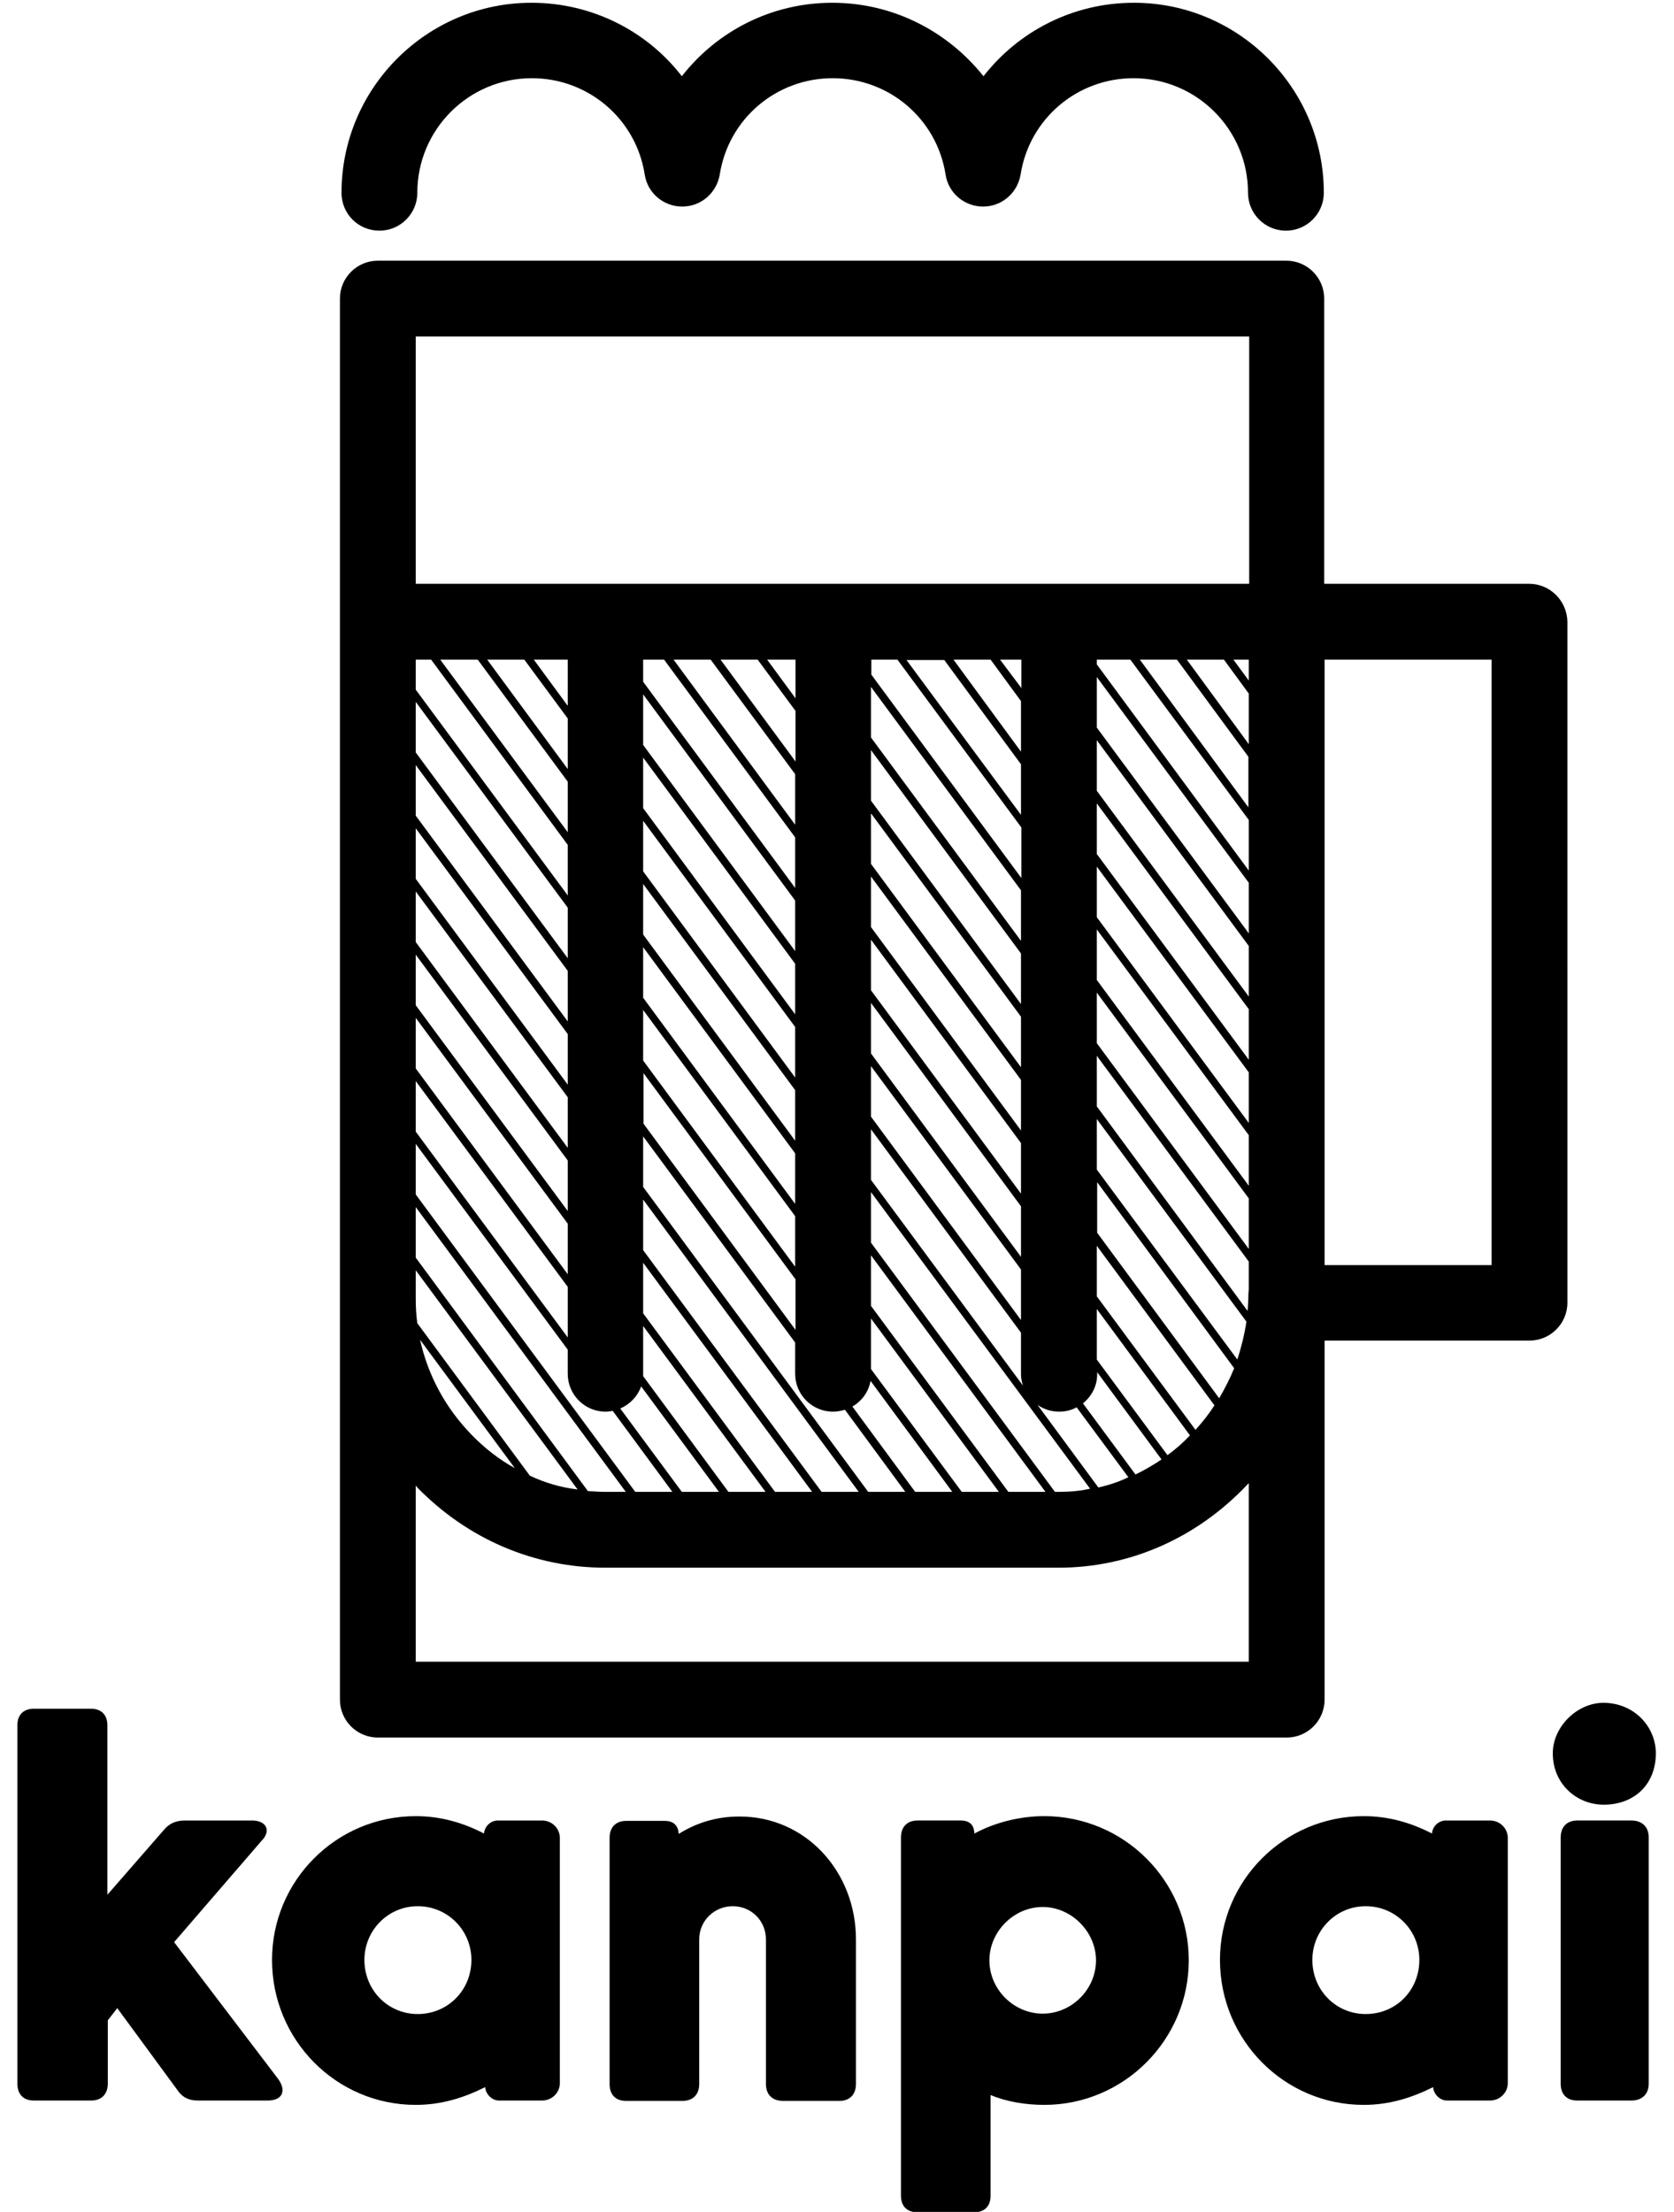 <?xml version="1.0" encoding="utf-8"?>
<!-- Generator: Adobe Illustrator 19.2.1, SVG Export Plug-In . SVG Version: 6.00 Build 0)  -->
<!DOCTYPE svg PUBLIC "-//W3C//DTD SVG 1.1//EN" "http://www.w3.org/Graphics/SVG/1.1/DTD/svg11.dtd">
<svg version="1.1" id="Layer_1" xmlns="http://www.w3.org/2000/svg" xmlns:xlink="http://www.w3.org/1999/xlink" x="0px" y="0px"
	 viewBox="0 0 424 560" style="enable-background:new 0 0 424 560;" xml:space="preserve">
<g>
	<path d="M387.3,147.8h-51.9V75.6c0-5.3-4.3-9.6-9.6-9.6H95.7c-5.3,0-9.6,4.3-9.6,9.6v354.7c0,5.3,4.3,9.6,9.6,9.6h230.2
		c5.3,0,9.6-4.3,9.6-9.6v-90.9h51.9c5.3,0,9.6-4.3,9.6-9.6V157.4C396.9,152.1,392.6,147.8,387.3,147.8z M316.3,172.3l-3.9-5.3h3.9
		V172.3z M316.2,327.6c0,1.4-0.1,2.9-0.2,4.3l-38.2-51.8v-12.8l38.5,52.1v6.8C316.3,326.8,316.2,327.2,316.2,327.6z M119.4,363.2
		c-6.6-6.8-11-15-13-24l24,32.5C126.4,369.5,122.7,366.6,119.4,363.2z M134.2,373.6L105.7,335c-0.3-2.1-0.4-4.2-0.4-6.4v-7l41,55.5
		C142.1,376.6,138,375.4,134.2,373.6z M153.4,377.7c-1.5,0-3-0.1-4.5-0.2l-43.6-59.1v-12.8l53.2,72.1H153.4z M160.9,377.7
		l-55.6-75.3v-12.8l38.5,52.1v6.1c0,5.3,4.3,9.6,9.6,9.6c0.6,0,1.2-0.1,1.8-0.2l15.1,20.5H160.9z M109.2,167l34.6,46.9v12.8
		l-38.5-52.1V167H109.2z M258.7,167v7.2l-5.4-7.2H258.7z M250.9,167l7.7,10.5v12.8L241.5,167H250.9z M239.1,167l19.5,26.5v12.8
		l-29-39.2H239.1z M220.6,167h6.7l31.4,42.5v12.8l-38-51.5V167z M220.6,173.9l38,51.5v12.8l-38-51.5V173.9z M162.9,268.5v-12.8
		l38.5,52.2v12.8L162.9,268.5z M201.5,323.9v12.8l-38.5-52.2v-12.8L201.5,323.9z M162.9,252.6v-12.8l38.5,52.2v12.8L162.9,252.6z
		 M162.9,236.6v-12.8l38.5,52.2v12.8L162.9,236.6z M162.9,220.6v-12.8l38.5,52.2v12.8L162.9,220.6z M162.9,204.6v-12.8l38.5,52.2
		v12.8L162.9,204.6z M220.6,285.9l38,51.5v10.5c0,1,0.2,2,0.5,2.9l-38.5-52.1V285.9z M220.6,282.7v-12.8l38,51.5v12.8L220.6,282.7z
		 M220.6,266.7v-12.8l38,51.5v12.8L220.6,266.7z M220.6,250.7v-12.8l38,51.5v12.8L220.6,250.7z M220.6,234.7v-12.8l38,51.5v12.8
		L220.6,234.7z M220.6,218.7v-12.8l38,51.5v12.8L220.6,218.7z M220.6,202.7v-12.8l38,51.5v12.8L220.6,202.7z M201.5,167v9.8
		l-7.2-9.8H201.5z M191.9,167l9.6,13v12.8l-19-25.8H191.9z M180,167l21.4,29v12.8L170.6,167H180z M162.9,167h5.3l33.2,45v12.8
		l-38.5-52.2V167z M162.9,175.8l38.5,52.2v12.8l-38.5-52.2V175.8z M143.8,167v11.7l-8.6-11.7H143.8z M132.8,167l11,14.9v12.8
		L123.4,167H132.8z M121,167l22.8,30.9v12.8L111.5,167H121z M143.8,229.8v12.8l-38.5-52.1v-12.8L143.8,229.8z M143.8,245.8v12.8
		l-38.5-52.1v-12.8L143.8,245.8z M143.8,261.8v12.8l-38.5-52.1v-12.8L143.8,261.8z M143.8,277.8v12.8l-38.5-52.1v-12.8L143.8,277.8z
		 M143.8,293.8v12.8l-38.5-52.1v-12.8L143.8,293.8z M143.8,309.8v12.8l-38.5-52.1v-12.8L143.8,309.8z M143.8,325.8v12.8l-38.5-52.1
		v-12.8L143.8,325.8z M172.7,377.7l-15.6-21.1c2.5-1.1,4.4-3.1,5.3-5.6l19.7,26.7H172.7z M184.5,377.7l-21.6-29.3c0-0.2,0-0.4,0-0.6
		v-12.1l31,42H184.5z M196.3,377.7l-33.4-45.2v-12.8l42.8,58H196.3z M208.1,377.7l-45.2-61.2v-12.8l54.6,74H208.1z M219.9,377.7
		l-57-77.2v-12.8l38.5,52.2v7.9c0,5.3,4.3,9.6,9.6,9.6c1,0,2.1-0.2,3-0.5l15.3,20.8H219.9z M231.8,377.7l-15.9-21.6
		c2.4-1.4,4.1-3.7,4.6-6.5l20.7,28.1H231.8z M243.6,377.7l-23-31.1v-12.8l32.4,43.9H243.6z M255.4,377.7l-34.8-47.1v-12.8l44.2,59.9
		H255.4z M268.2,377.7h-1l-46.6-63.1v-12.8l55.5,75.1C273.5,377.5,270.9,377.7,268.2,377.7z M278.2,376.6l-15.4-20.9
		c1.6,1.1,3.5,1.7,5.5,1.7c1.6,0,3.1-0.4,4.4-1.1l13.1,17.7C283.3,375.2,280.8,376,278.2,376.6z M287.6,373.3l-13.3-18
		c2.2-1.8,3.6-4.4,3.6-7.4v-0.5l16.3,22.1C292.1,370.9,289.9,372.2,287.6,373.3z M295.7,368.4l-17.9-24.2v-12.8l23.6,32
		C299.7,365.2,297.8,366.9,295.7,368.4z M302.8,362l-25-33.8v-12.8l29.8,40.4C306.2,358,304.6,360,302.8,362z M308.8,354l-30.9-41.9
		v-12.8l34.7,47.1C311.5,349.1,310.2,351.6,308.8,354z M277.8,296.1v-12.8l37.9,51.3c-0.5,3.3-1.3,6.5-2.3,9.6L277.8,296.1z
		 M277.8,264.1v-12.8l38.5,52.1v12.8L277.8,264.1z M277.8,248.1v-12.8l38.5,52.1v12.8L277.8,248.1z M277.8,232.2v-12.8l38.5,52.1
		v12.8L277.8,232.2z M277.8,216.2v-12.8l38.5,52.1v12.8L277.8,216.2z M277.8,200.2v-12.8l38.5,52.1v12.8L277.8,200.2z M277.8,184.2
		v-12.8l38.5,52.1v12.8L277.8,184.2z M277.8,168.2V167h8.5l30,40.6v12.8L277.8,168.2z M288.7,167h9.4l18.1,24.6v12.8L288.7,167z
		 M300.6,167h9.4l6.3,8.6v12.8L300.6,167z M105.3,85.2h211.1v62.6H105.3V85.2z M316.3,420.7H105.3v-44.6c0.1,0.2,0.3,0.3,0.4,0.5
		c12.8,13.1,29.7,20.3,47.6,20.3h114.8c17.9,0,34.9-7.4,47.7-20.9c0.2-0.2,0.3-0.3,0.5-0.5V420.7z M377.8,320.3h-42.3V167h42.3
		V320.3z"/>
	<path d="M96.1,58.4c5.3,0,9.6-4.3,9.6-9.6c0-16,13-29,29-29c14.3,0,26.4,10.3,28.6,24.4c0.7,4.7,4.8,8.1,9.5,8.1
		c4.7,0,8.7-3.4,9.5-8.1c2.2-14.1,14.3-24.4,28.6-24.4c14.3,0,26.4,10.3,28.6,24.4c0.7,4.7,4.8,8.1,9.5,8.1c4.7,0,8.7-3.4,9.5-8.1
		c2.2-14.1,14.3-24.4,28.6-24.4c16,0,29,13,29,29c0,5.3,4.3,9.6,9.6,9.6s9.6-4.3,9.6-9.6c0-26.5-21.6-48.1-48.1-48.1
		c-15.4,0-29.2,7.2-38.1,18.6C240,7.9,226.2,0.7,210.8,0.7s-29.2,7.2-38.1,18.6c-8.8-11.4-22.7-18.6-38.1-18.6
		c-26.5,0-48.1,21.6-48.1,48.1C86.5,54.2,90.8,58.4,96.1,58.4z"/>
</g>
<g>
	<path d="M67.8,531.8H50.1c-2.4,0-4-0.9-5.2-2.7l-15.2-20.7l-2.4,3.1v16c0,2.7-1.6,4.3-4.2,4.3H8.6c-2.7,0-4.2-1.6-4.2-4.3v-90.7
		c0-2.7,1.6-4.2,4.2-4.2H23c2.7,0,4.2,1.6,4.2,4.2v42.9l14.3-16.4c1.4-1.7,3.1-2.4,5.4-2.4h16.9c3.7,0,5,2.6,2.4,5.2l-22.1,25.6
		l26.4,34.7C72.6,529.4,71.5,531.8,67.8,531.8z"/>
	<path d="M141.8,465.3v62.1c0,2.4-2,4.4-4.5,4.4h-10.9c-1.8,0-3.4-1.6-3.5-3.4c-5.4,2.7-11.1,4.5-17.6,4.5
		c-20.1,0-36.4-16.4-36.4-36.7c0-20.1,16.3-36.4,36.4-36.4c6.2,0,11.9,1.6,17.3,4.4c0.1-1.8,1.7-3.3,3.5-3.3h11.2
		C139.8,460.9,141.8,462.9,141.8,465.3z M119.4,496.2c0-7.5-6-13.6-13.6-13.6c-7.5,0-13.5,6.1-13.5,13.6c0,7.7,6,13.7,13.5,13.7
		C113.4,509.9,119.4,503.9,119.4,496.2z"/>
	<path d="M216.8,491v36.6c0,2.7-1.6,4.3-4.2,4.3h-14.2c-2.8,0-4.4-1.6-4.4-4.3V491c0-4.7-3.7-8.4-8.4-8.4c-4.7,0-8.5,3.7-8.5,8.4
		v36.6c0,2.7-1.6,4.3-4.3,4.3h-14.2c-2.7,0-4.2-1.6-4.2-4.3v-62.3c0-2.7,1.6-4.3,4.2-4.3h9.8c2.1,0,3.4,1.1,3.5,3.3
		c4.8-3,9.9-4.4,15.3-4.4C204,459.8,216.8,473.8,216.8,491z"/>
	<path d="M301.1,496.3c0,20.1-16.4,36.6-36.6,36.6c-4.7,0-9.6-0.8-13.6-2.5v25.5c0,2.7-1.6,4.2-4.2,4.2h-14.3
		c-2.7,0-4.2-1.6-4.2-4.2v-90.7c0-2.7,1.6-4.3,4.2-4.3h10.9c2.3,0,3.4,1.1,3.5,3.3c5.2-2.8,11.5-4.4,17.7-4.4
		C284.7,459.8,301.1,476.2,301.1,496.3z M277.6,496.3c0-7.2-6.2-13.5-13.5-13.5s-13.5,6.2-13.5,13.5c0,7.4,6.2,13.5,13.5,13.5
		S277.6,503.7,277.6,496.3z"/>
	<path d="M381.9,465.3v62.1c0,2.4-2,4.4-4.5,4.4h-10.9c-1.8,0-3.4-1.6-3.5-3.4c-5.4,2.7-11.1,4.5-17.6,4.5
		c-20.1,0-36.4-16.4-36.4-36.7c0-20.1,16.3-36.4,36.4-36.4c6.2,0,11.9,1.6,17.3,4.4c0.1-1.8,1.7-3.3,3.5-3.3h11.2
		C379.9,460.9,381.9,462.9,381.9,465.3z M359.5,496.2c0-7.5-6-13.6-13.6-13.6c-7.5,0-13.5,6.1-13.5,13.6c0,7.7,6,13.7,13.5,13.7
		C353.6,509.9,359.5,503.9,359.5,496.2z"/>
	<path d="M419.4,443.9c0,7.8-5.4,13-13.2,13c-6.8,0-12.9-5.2-12.9-13c0-6.7,6.1-12.8,12.9-12.8C414.1,431.2,419.4,437.3,419.4,443.9
		z M413.2,531.8h-13.7c-2.7,0-4.2-1.6-4.2-4.3v-62.3c0-2.7,1.6-4.3,4.2-4.3h13.7c2.7,0,4.4,1.6,4.4,4.3v62.3
		C417.6,530.2,415.9,531.8,413.2,531.8z"/>
</g>
</svg>

